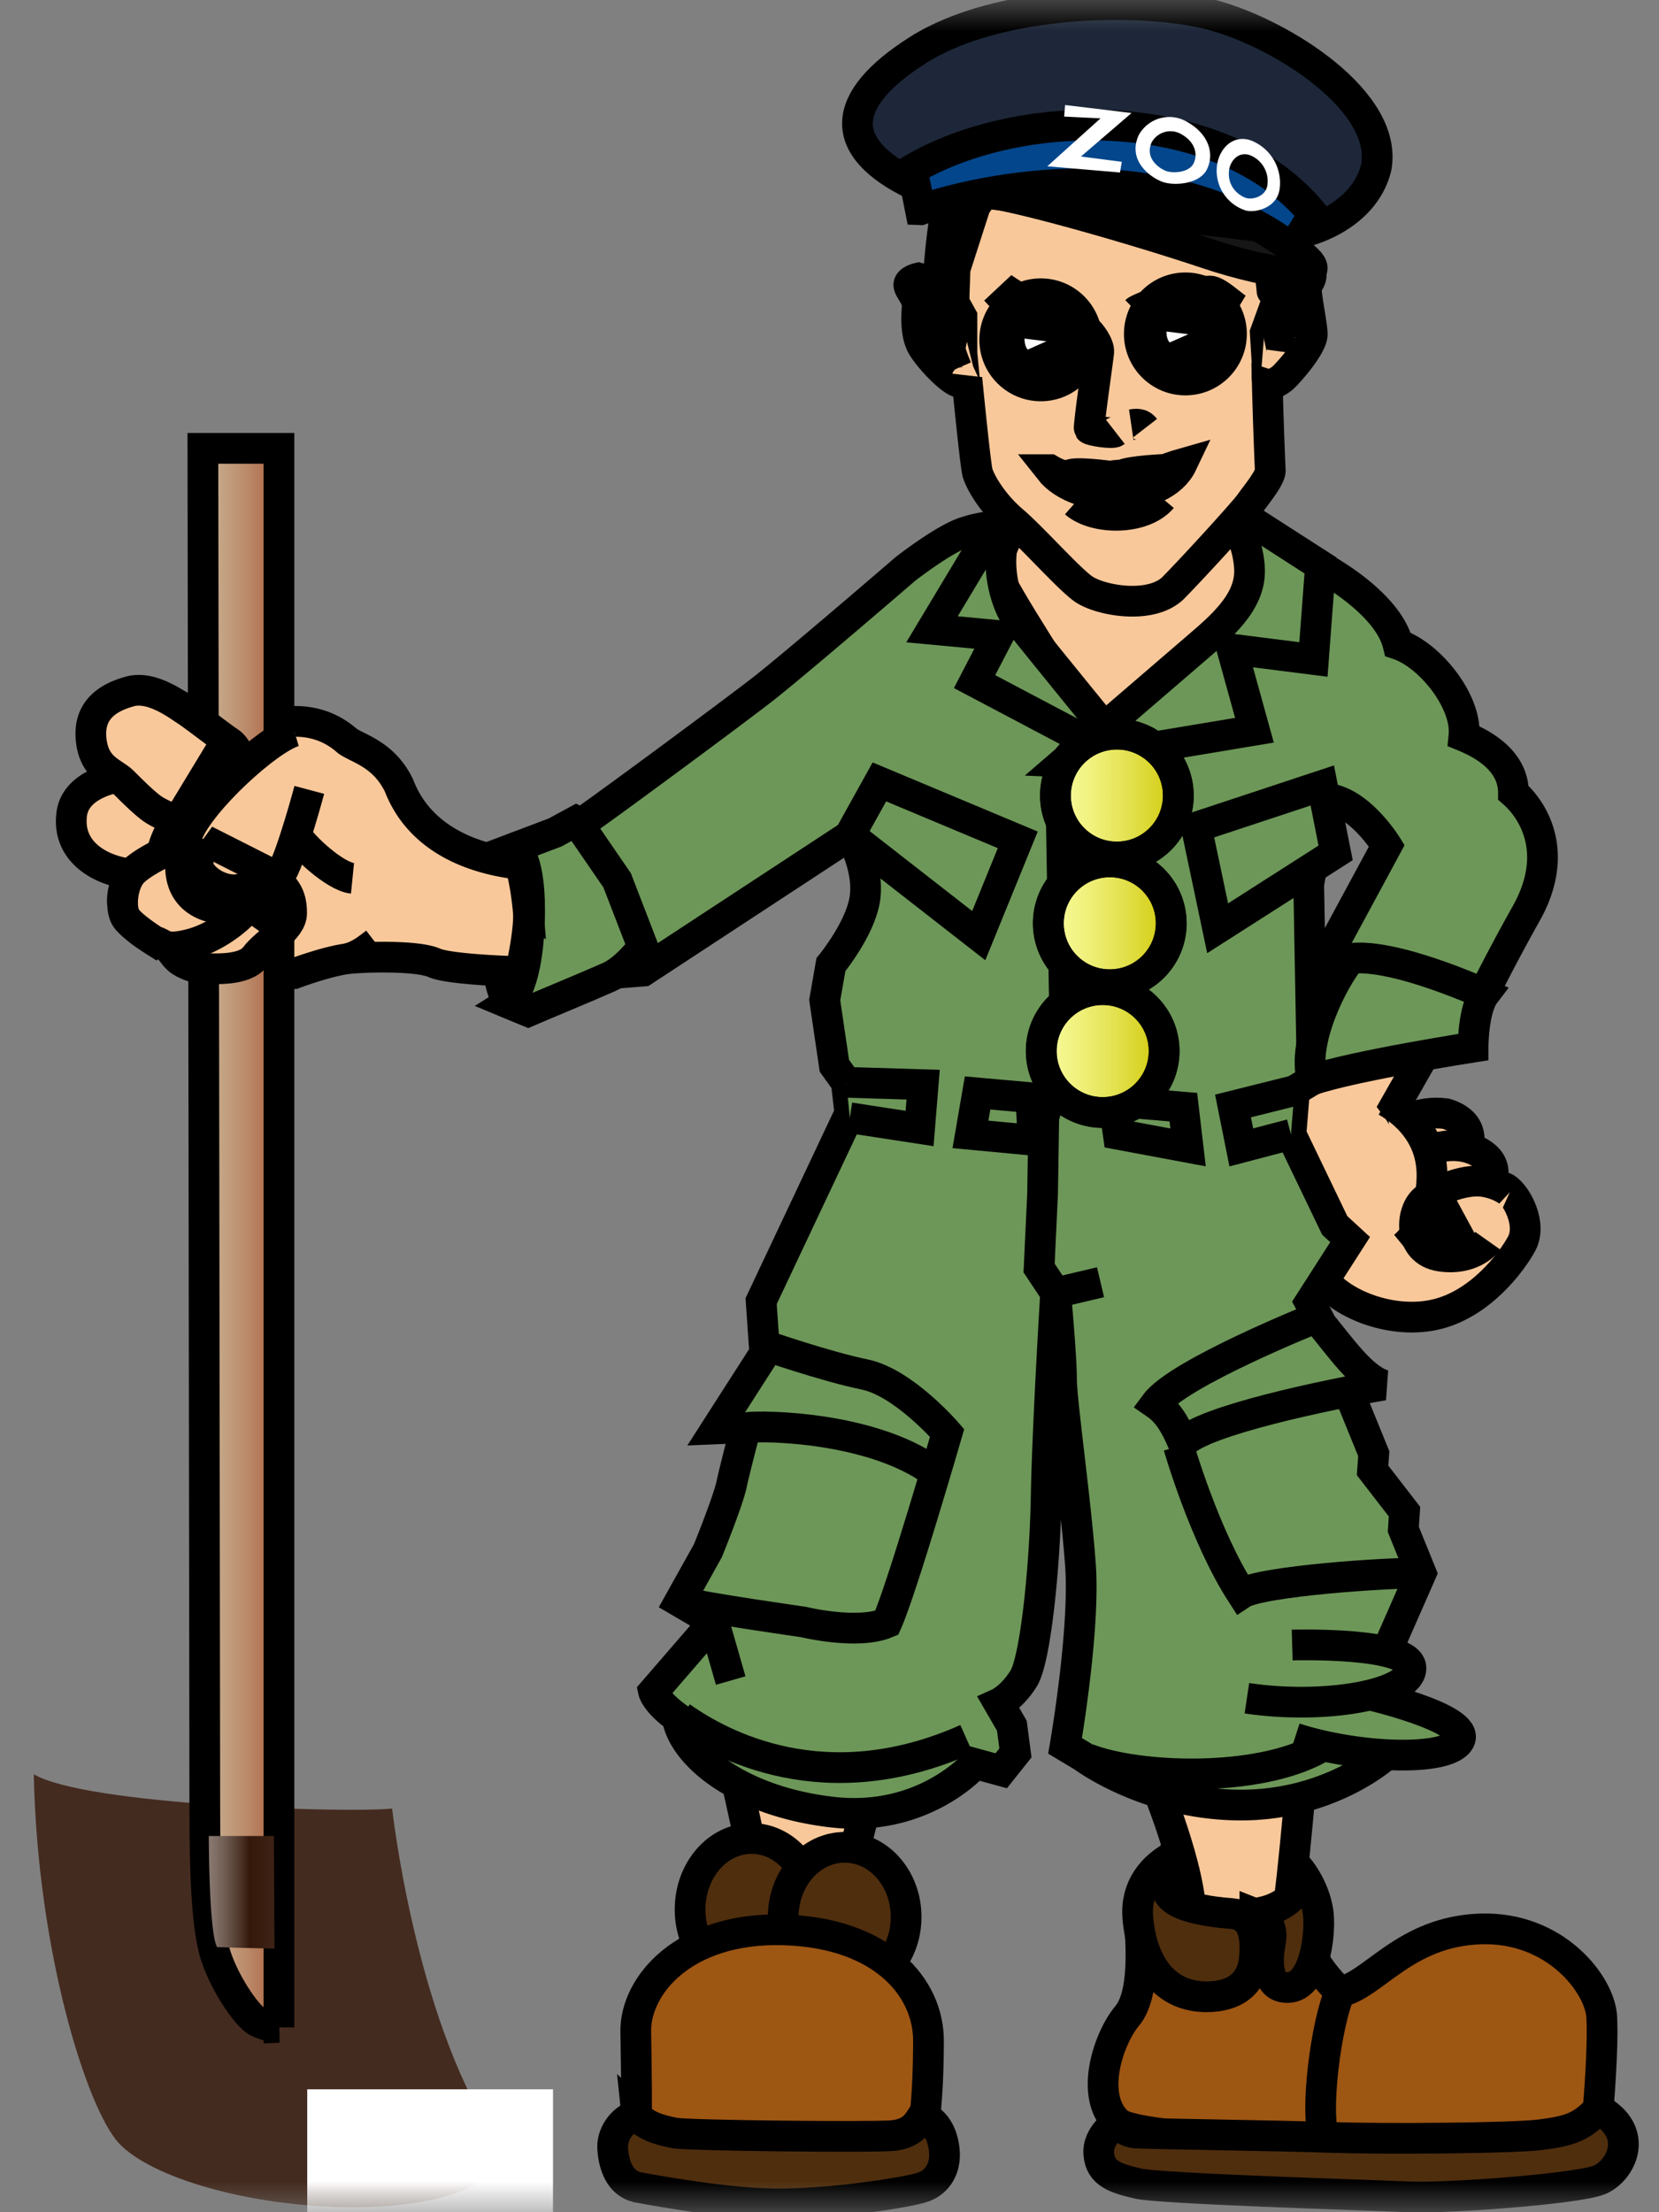 <svg xmlns="http://www.w3.org/2000/svg" xmlns:xlink="http://www.w3.org/1999/xlink" width="27" height="36" viewBox="0 0 27 36"><rect x="0" y="0" width="27" height="36" fill="#808080" stroke="none"/><defs><linearGradient id="c" x1="-.001%" x2="99.999%" y1="50%" y2="50%"><stop offset="0%" stop-color="#442B1F"/><stop offset="100%" stop-color="#442B1F"/></linearGradient><linearGradient id="d" x1="-.002%" x2="100%" y1="50%" y2="50%"><stop offset="0%" stop-color="#C8B091"/><stop offset="19.87%" stop-color="#C5A788"/><stop offset="52.9%" stop-color="#BC8E6E"/><stop offset="94.79%" stop-color="#AD6745"/><stop offset="99.44%" stop-color="#AB6240"/></linearGradient><linearGradient id="e" x1="0%" x2="100.003%" y1="50.003%" y2="50.003%"><stop offset="0%" stop-color="#88786F"/><stop offset="10.54%" stop-color="#806F66"/><stop offset="28.06%" stop-color="#6B574C"/><stop offset="50.27%" stop-color="#493023"/><stop offset="62.19%" stop-color="#34180A"/><stop offset="100%" stop-color="#3E2316"/></linearGradient><linearGradient id="f" x1="-.007%" x2="100.007%" y1="49.999%" y2="49.999%"><stop offset="0%" stop-color="#F8FB9B"/><stop offset="12.55%" stop-color="#F5F892"/><stop offset="33.43%" stop-color="#EFEF78"/><stop offset="60.05%" stop-color="#E3E14F"/><stop offset="91.08%" stop-color="#D4CE16"/><stop offset="100%" stop-color="#CFC804"/></linearGradient><linearGradient id="g" x1=".005%" x2="99.992%" y1="49.997%" y2="49.997%"><stop offset="0%" stop-color="#F8FB9B"/><stop offset="12.55%" stop-color="#F5F892"/><stop offset="33.43%" stop-color="#EFEF78"/><stop offset="60.05%" stop-color="#E3E14F"/><stop offset="91.08%" stop-color="#D4CE16"/><stop offset="100%" stop-color="#CFC804"/></linearGradient><linearGradient id="h" x1=".005%" x2="100.004%" y1="50.003%" y2="50.003%"><stop offset="0%" stop-color="#F8FB9B"/><stop offset="12.55%" stop-color="#F5F892"/><stop offset="33.43%" stop-color="#EFEF78"/><stop offset="60.05%" stop-color="#E3E14F"/><stop offset="91.08%" stop-color="#D4CE16"/><stop offset="100%" stop-color="#CFC804"/></linearGradient><linearGradient id="i" x1="50%" x2="50%" y1="99.999%" y2="-.002%"><stop offset="37.24%" stop-color="#1D2739"/><stop offset="99.44%" stop-color="#1D2739"/></linearGradient><path id="a" d="M0 0h36v36H0z"/></defs><g transform="translate(-4)" fill="none" fill-rule="evenodd"><mask id="b" fill="#fff"><use xlink:href="#a"/></mask><g mask="url(#b)"><g stroke="#000" stroke-width=".5" transform="translate(13.95 28.588)"><ellipse cx="10.098" cy="2.066" fill="#331E09" fill-rule="nonzero" rx="1.088" ry="1"/><path fill="#F9C89A" fill-rule="nonzero" d="M1.956.045s.433 1.848.49 2.396c.059.549 1.156.809 1.271.174.116-.636.52-2.195.52-2.195L1.957.045zM8.857.45s.577 1.385.577 2.164c0 .78 1.386.896 1.501.376.116-.52.289-2.57.289-2.57L8.857.45z"/><path fill="#A15813" fill-rule="nonzero" d="M3.65 1.69c-.231.097-.885.174-1.136.078-.25-.097.02.904.097 1.212.077.308.885.25.885.25l.154-1.54z"/><ellipse cx="2.281" cy="2.485" fill="#4F2E0E" fill-rule="nonzero" rx="1" ry="1.155"/><ellipse cx="3.797" cy="2.607" fill="#4F2E0E" fill-rule="nonzero" rx="1" ry="1.133"/><path fill="#9E5613" fill-rule="nonzero" d="M.411 5.834s0-.606-.014-1.357c-.014-.75.78-1.704 2.396-1.66 1.617.043 2.368.938 2.368 1.804 0 .866-.072 1.56-.16 1.732-.086.174-4.229.231-4.387.073-.16-.16-.203-.592-.203-.592z"/><path fill="#4F2E0E" fill-rule="nonzero" d="M.411 7.003c-.274-.072-.375-.36-.39-.635-.014-.274.217-.505.39-.534.13.173.39.245.621.289.231.043 3.19.072 3.537.043.346-.03.433-.231.49-.318.246.087.347.347.362.592.014.246-.101.477-.347.563-.245.087-1.545.289-2.44.274C1.74 7.263.412 7.003.412 7.003z"/><path fill="#9E5613" fill-rule="nonzero" d="M11.18 2.326s-.779.462-1.775.115c-.65-.086-.823-.086-.808.231.014.318.1 1.184-.202 1.545-.304.36-.621 1.3-.16 1.732.463.433 7.146.39 7.406.318.26-.072.419-.534.419-.534s.086-.982.058-1.502c-.03-.52-.751-1.472-1.978-1.429-1.227.044-1.732.91-2.281 1.025-.462-.433-.635-.938-.635-1.04 0-.1-.043-.461-.043-.461z"/><path fill="#4F2E0E" fill-rule="nonzero" d="M9.687 3.906c.433 0 .743-.194.78-.642.035-.447-.073-.693-.39-.714-.318-.022-.708-.087-.896-.21-.187-.122-.21-.346-.13-.44.08-.094.217-.18.217-.18l-.05-.138s-.715.275-.65 1.04c.065.765.447 1.284 1.119 1.284zm.786-1.356c.238.093.289.274.253.469-.036.195-.116.758.296.736.411-.022.52-.823.484-1.19-.037-.37-.275-.723-.383-.81-.015.058-.022.109-.022.109s.082.058.085.202c.002.144-.244.419-.713.484z"/><path d="M11.86 3.827c-.222.481-.434 2.021-.241 2.445"/><path fill="#4F2E0E" fill-rule="nonzero" d="M8.236 5.95s-.332.201-.303.519c.028.317.274.39.635.476.36.087 3.782.188 4.403.217.62.029 2.742-.13 3.103-.274.361-.145.679-.78-.014-1.155-.274.303-.49.36-.938.418-.448.058-2.541.073-3.407.044-.866-.03-2.96-.058-3.176-.072-.217-.015-.303-.174-.303-.174z"/></g><g transform="translate(4.52 7.246)"><path fill="#F9C89A" fill-rule="nonzero" stroke="#000" stroke-width=".5" d="M16.136 1.133c-.102.115-.578.664-.347 1.126.231.462 1.545 2.483 1.545 2.483s2.901-1.473 2.815-2.166c-.087-.693-.679-1.515-.679-1.515l-3.334.072zm7.135 10.485c.097-.096.308-.568-.26-.741-.452-.058-.779.154-.875.26-.096.106.202.674.385.693.183.019.75-.212.75-.212z"/><path fill="#F9C89A" fill-rule="nonzero" stroke="#000" stroke-width=".5" d="M23.666 12.138c.087-.125.27-.443-.154-.655-.423-.211-.991.01-1.136.231-.144.222.241.712.318.712.077 0 .972-.288.972-.288z"/><path fill="#F9C89A" fill-rule="nonzero" stroke="#000" stroke-width=".5" d="M22.718 9.809l-.534.938s.298.39.414.88c.115.492-.077.665.086.636.164-.029 1.117-.289 1.3-.173.182.115.433.587.26.904-.174.318-.674.972-1.377 1.146-.702.173-1.549-.145-1.867-.588-.317-.442-.818-1.867-.837-2.117-.02-.25.318-1.01.318-1.01l1.308-.587.93-.03z"/><path fill="#F9C89A" fill-rule="nonzero" stroke="#000" stroke-width=".5" d="M22.04 10.675c.24.135.625.433.721.943.097.51-.105 1.155-.433 1.424"/><path fill="#F9C89A" fill-rule="nonzero" stroke="#000" stroke-width=".5" d="M23.695 12.946s-.231.327-.77.25c-.539-.077-.5-.75-.24-.933.26-.183.673-.327.952-.28.28.049.414.174.414.174"/><path fill="#F9C89A" fill-rule="nonzero" stroke="#000" stroke-width=".5" d="M22.964 12.398l.26.48s-.164.136-.357.049c-.192-.087-.192-.231-.144-.356.048-.125.24-.173.24-.173z"/><path fill="#6D9758" fill-rule="nonzero" stroke="#000" stroke-width=".5" d="M20.99 1.984s1.07.563 1.242 1.256c.52.174 1.131.936 1.073 1.495.559.23.806.554.806.92.308.27.769.96.21 1.961a32.473 32.473 0 00-.885 1.693l-2.233-.193-.193-.674 1.04-1.925s-.462-.75-1.001-.77c-.135.578-.27 1.405-.27 1.405l.058 3.176-.289.174-.058.712.713 1.482.25.23-.655 1.021.155.289.885 2.175-.02.27.52.673-.019.289.289.712-.558 1.27-.347.693.327 1s-.904.829-2.406.81c-1.5-.02-2.521-.79-2.521-.79l-.289-.173s.328-1.886.25-2.945c-.077-1.059-.308-2.656-.308-3.022 0-.366-.096-1.405-.096-1.405s-.135 2.214-.154 3.33c-.02 1.116-.173 2.637-.366 2.945-.192.308-.404.404-.404.404l.212.366.058.442-.231.29-.424-.116s-.827.962-2.329.789c-1.501-.173-2.425-.924-2.521-1.54-.347-.25-.385-.423-.385-.423l.982-1.136-.559-.327.462-.828s.328-.808.385-1.078c.058-.27.231-.924.231-.924l-.481.02.79-1.232-.059-.847 1.444-3.06-.058-.501-.194-.27-.157-1.068.101-.577s.5-.607.557-1.107c.058-.5-.24-1-.24-1L9.947 8.557l-.483.038-1.387.616-.328-.135s-.116-.192-.154-.5c-.039-.308 0-1.694.115-1.887.115-.192.385-.192.385-.192s.442-.077.789-.308c.347-.231 2.483-1.81 3.003-2.214.52-.404 2.329-1.963 2.329-1.963s.615-.481.962-.596c.346-.116.577-.097.577-.097l.02 1.656 1.559 1.766 1.693-1.016 1.348-1.25.616-.492z"/><path fill="#6D9758" fill-rule="nonzero" stroke="#000" stroke-width=".5" d="M15.876 1.19l-.231.145-.997 1.66 1.083.101-.39.75 2.05 1.083.173-.202s-1.14-1.4-1.486-1.833c-.347-.433-.448-1.4-.058-1.66s-.144-.044-.144-.044"/><path fill="#6D9758" fill-rule="nonzero" stroke="#000" stroke-width=".5" d="M16.8 5.153l3.096-.516-.365-1.319 1.325.168.115-1.53-1.37-.881-.13-.014s.331.433.345.967c.015.534-.476.938-.88 1.285-.404.346-2.137 1.84-2.137 1.84zm4.2.383l.217 1.097-1.92 1.227-.347-1.646zm-4.263-.347l.077 4.485-.347 1.27-.019 1.232-.057 1.213.269.404.731-.173m.212-2.945l.077.539 1.136.212-.077-.655zm2.945-.173l-1.001.25.135.674.808-.212m-4.234-.597l.038.693-1.02-.096.116-.674zm-3.003-.25l1.251.038-.058.713-1.135-.174m0-4.6l2.098 1.636.635-1.559-2.252-.943zm10.143 3.45s0-.62.188-.866c-.462-.202-1.573-.65-2.18-.577-.288.346-.803 1.357-.625 1.977.668-.23 2.617-.534 2.617-.534zM8.86 6.113l.664.967.418 1.083s-.26.36-.548.49c-.29.13-1.319.559-1.319.559l-.327-.135s.303-.192.347-1.29c.043-1.096-.231-1.24-.231-1.24l.65-.246.346-.188zm9.802 10.177s.418 1.458 1.025 2.397c.303-.202 2.41-.347 2.92-.332"/><path stroke="#000" stroke-width=".5" d="M10.54 18.817c.384.1 2.015.332 2.015.332s.881.216 1.357.014c.246-.548.982-3.09.982-3.09s-.707-.822-1.343-.952c-.635-.13-1.63-.476-1.63-.476"/><path fill="#6D9758" fill-rule="nonzero" stroke="#000" stroke-width=".5" d="M11.617 15.987c.346-.043 2.064 0 3.046.708"/><path stroke="#000" stroke-width=".5" d="M11.097 19.144l.275.958"/><path fill="#6D9758" fill-rule="nonzero" stroke="#000" stroke-width=".5" d="M10.563 20.693c.65.462 2.353 1.386 4.648.361"/><path stroke="#000" stroke-width=".5" d="M17.175 21.372c.794.317 2.757.404 3.782-.173"/><path fill="#6D9758" fill-rule="nonzero" stroke="#000" stroke-width=".5" d="M20.553 21.04c1.025.332 2.512.39 2.685.029.173-.361-1.535-.75-1.535-.75"/><path fill="#6D9758" fill-rule="nonzero" stroke="#000" stroke-width=".5" d="M19.773 20.39c1.256.188 2.67-.057 2.67-.49 0-.434-1.933-.376-1.933-.376m.39-5.327c.418.506.736.982 1.096 1.097-.866.145-2.944.578-3.262.939-.144-.332-.26-.506-.447-.635.375-.506 2.612-1.4 2.612-1.4z"/><path fill="#F9C89A" fill-rule="nonzero" stroke="#000" stroke-width=".5" d="M7.95 6.82c-.52-.057-1.588-.274-1.977-1.284-.246-.506-.65-.592-.838-.722-.245-.217-.592-.375-1.083-.303-.49.072-1.27-.044-1.76-.332-.491-.29-1.011-.101-1.184.144-.174.245-.188.592-.015.78.173.187.289.303.289.303s-.679.1-.736.606c-.058.505.303.75.534.852.23.1.433.115.433.115s-.26.347-.072.679c.187.332.65.476.65.476s.216.303.447.347c.23.043 1.631.115 1.631.115s.577-.216.91-.245c.331-.03 1.111-.044 1.37.072.26.115 1.401.144 1.401.144s.144-.62.13-.952a4.913 4.913 0 00-.13-.795z"/><path fill="url(#c)" fill-rule="nonzero" d="M5.862 22.185c-.79.077-4.985-.058-5.832-.558.058 2.887.866 5.447 1.386 6.005.52.558 2.136 1.04 3.81 1.04 1.675 0 2.702-.503 2.272-1.175-1.27-1.982-1.636-5.312-1.636-5.312z"/><path fill="url(#d)" fill-rule="nonzero" stroke="#000" stroke-width=".5" d="M4.02 25.746V.05H2.782s.031 20.99.031 22.087c0 1.097.031 1.905.156 2.368.125.461.525 1.068.712 1.154.188.087.34.087.34.087z"/><path fill="url(#e)" fill-rule="nonzero" d="M3.937 22.632H2.878s0 1.576.135 1.807c.183.01.934.025.934.025l-.01-1.832z"/><path fill="#F9C89A" fill-rule="nonzero" stroke="#000" stroke-width=".5" d="M2.417 5.95s-.318.548-.299.721c.02.174.616.049.655-.173.038-.221-.356-.548-.356-.548zm.307 2.56c.26.014.737.043.91-.188.173-.231.592-.448.592-.707 0-.26-.072-.405-.332-.607-.26-.202-1.53.29-1.603.419-.072.13-.173.49-.13.592.044.1.13.288.26.375.13.087.303.116.303.116z"/><path fill="#F9C89A" fill-rule="nonzero" stroke="#000" stroke-width=".5" d="M3.475 7.441l.347.246s.346-.275.028-.477c-.317-.202-.404.101-.404.101l.03.13z"/><path fill="#F9C89A" fill-rule="nonzero" stroke="#000" stroke-width=".5" d="M1.993 8.067c.173.048.154.163.597.048.442-.116.943-.5 1.087-.847.145-.347-.664-.914-1-.837-.338.077-.915.356-1.064.548-.15.193-.178.568-.082.712.096.145.462.376.462.376zm1.569-2.685c-.106-.154-.212-.462-.347-.549-.134-.087-.577-.433-.712-.52-.135-.086-.549-.404-.905-.308-.356.097-.683.299-.635.78.048.481.356.53.52.693.163.163.395.395.53.471.134.078.519.26.808.29a.747.747 0 00.673-.338c.106-.182.068-.52.068-.52z"/><path fill="#F9C89A" fill-rule="nonzero" stroke="#000" stroke-width=".5" d="M2.994 5.093l-.49.808s.535.198.73-.096c.27-.404-.24-.712-.24-.712z"/><path fill="#F9C89A" fill-rule="nonzero" stroke="#000" stroke-width=".5" d="M4.27 4.655c-.434.13-1.517 1.126-1.733 1.66-.217.534-.145.996.289 1.17.433.173 1.068-.217 1.241-.534.173-.318.447-1.343.447-1.343"/><path fill="#F9C89A" fill-rule="nonzero" stroke="#000" stroke-width=".5" d="M2.82 6.43l.973.492s-.145.269-.443.308c-.298.038-.635-.203-.645-.405-.01-.202.116-.394.116-.394zm1.483-.086c.096.173.625.674.914.703M5.13 8.356c.202-.049.337-.164.462-.26"/><circle cx="17.658" cy="5.702" r="1" fill="url(#f)" fill-rule="nonzero" stroke="#000" stroke-width=".5"/><circle cx="17.656" cy="5.699" r="1" stroke="#000" stroke-width=".5"/><circle cx="17.543" cy="7.78" r="1" fill="url(#g)" fill-rule="nonzero" stroke="#000" stroke-width=".5"/><circle cx="17.54" cy="7.778" r="1" stroke="#000" stroke-width=".5"/><circle cx="17.427" cy="9.859" r="1" fill="url(#h)" fill-rule="nonzero" stroke="#000" stroke-width=".5"/><circle cx="17.425" cy="9.857" r="1" stroke="#000" stroke-width=".5"/></g><g transform="translate(17.92)"><path fill="#F9C89A" fill-rule="nonzero" stroke="#000" stroke-width=".5" d="M1.344 4.611l-.317-.087s-.174.039-.154.126c.019.086.144.192.134.346-.01.154-.029.452.087.645.116.192.395.481.54.558.143.077.182-.038.182-.038s.135 1.385.173 1.53c.039.144.24.5.568.78.327.279.886.914 1.145 1.106.26.193 1.117.356 1.482-.02.366-.374 1.155-1.24 1.242-1.366.087-.125.337-.423.327-.539a84.343 84.343 0 01-.048-1.395c.058.019.183-.048.25-.106.068-.058.491-.52.482-.722-.01-.202-.135-.76-.087-.799.048-.038.115-.192.029-.23-.087-.04-.597.336-.597.336S6.68 3.42 6.205 3.081c-.474-.34-4.312-.578-4.543-.27-.231.309-.318 1.8-.318 1.8z"/><path fill="#000" fill-rule="nonzero" d="M2.031 6.209l-.113-.246-.166-.661-.502-.731-.059-1.057v-.202l1.39-.452-.402.606-.307.953-.015.442.128.231v.645z"/><path fill="#161616" fill-rule="nonzero" stroke="#000" stroke-width=".5" d="M7.08 4.02c.996.649-.303.461-1.371.1-1.068-.36-3.205-.981-3.696-.996-.49-.014 3.248-.303 3.826-.115.577.187 1.241 1.01 1.241 1.01z"/><path fill="url(#i)" fill-rule="nonzero" stroke="#000" stroke-width=".5" d="M.95 3.004C-.282 2.407-.282 1.637 1.027.81 2.336-.018 4.722-.056 5.839.252 6.955.56 8.687 1.657 8.476 2.735 8.264 3.562 7.3 3.774 7.3 3.774l-6.35-.77z"/><path fill="#03468B" fill-rule="nonzero" stroke="#000" stroke-width=".5" d="M1.06 3.413s-.086-.448-.144-.65c1.776-1.054 5.053-1.082 6.525.708-.043.13-.23.447-.36.548-2.527-1.876-6.02-.606-6.02-.606z"/><path fill="#FFF" fill-rule="nonzero" d="M4.337 2.633l-.029.174-1.183-.101.866-.78-.592-.029.015-.188 1.082.13-.823.708zm1.076-.642c.325.188.433.49.317.75-.115.26-.534.282-.714.224-.18-.057-.6-.332-.404-.765a.567.567 0 01.8-.209zm-.59.326c-.12.266.137.434.248.47.11.035.368.022.439-.137.07-.16.004-.346-.195-.461a.35.35 0 00-.492.128zm1.686 0a.741.741 0 01.395.77c-.048.297-.386.377-.544.34a.679.679 0 01-.467-.775c.06-.291.317-.495.616-.335zm-.423.433c-.05.305.19.452.287.475.097.024.304-.026.333-.208a.454.454 0 00-.242-.473c-.183-.097-.34.027-.378.206z"/><path fill="#000" fill-rule="nonzero" d="M6.452 6.199l.16-.231.066-.808.302-.549.026-.318-.535-.076.126.673-.178.491.033.539z"/><path stroke="#000" stroke-width=".5" d="M6.224 5.025c-.097-.058-.337-.289-.453-.289-.115 0-.433.097-.577.106-.144.01-.587.183-.626.221m-.991.02c-.096 0-.385-.096-.443-.125-.057-.03-.346-.02-.346-.02l-.221-.144-.299.28m1.482.288c.068.038.222.25.212.365-.01.116-.173 1.223-.154 1.252.02.028.375.086.424.048m.259-.116c.068-.01.154-.029.222.059M3.539 5.535c-.164-.346-.828-.346-1.078.01m2.319.019c.077-.423 1.05-.51 1.26-.087"/><circle cx="3.019" cy="5.53" r="1" fill="#000" fill-rule="nonzero"/><circle cx="5.372" cy="5.434" r="1" fill="#000" fill-rule="nonzero"/><path fill="#D8D8D8" fill-rule="nonzero" stroke="#000" stroke-width=".5" d="M3.163 7.643c.462.587 1.838.567 2.154-.097-.106.03-.273.092-.273.092s-.572.024-.697.091c-.087 0-.202.02-.202.02s-.568-.078-.655-.02c-.086.058-.327-.086-.327-.086z"/><path stroke="#000" stroke-width=".5" d="M4.992 8.105c-.308.365-1.097.356-1.415.077"/><path fill="#FCFCFC" fill-rule="nonzero" d="M5.064 5.395l.356.044-.303.134c-.058-.057-.053-.178-.053-.178zm-2.31.115l.356.044-.303.135c-.058-.058-.053-.178-.053-.178z"/><path stroke="#000" stroke-width=".5" d="M7.138 4.784c-.065.116-.253.354-.267.47-.015.115.08.41.072.469m.116-.217c-.015-.08-.065-.296-.145-.34m-5.767-.389c.072.101.44.404.455.527.014.123-.08.31-.05.419.028.108.1.274.1.274m-.238-.383c-.022-.115.007-.368.116-.397"/></g></g><path fill="#FFF" d="M9 34h4v3H9z" mask="url(#b)"/></g></svg>